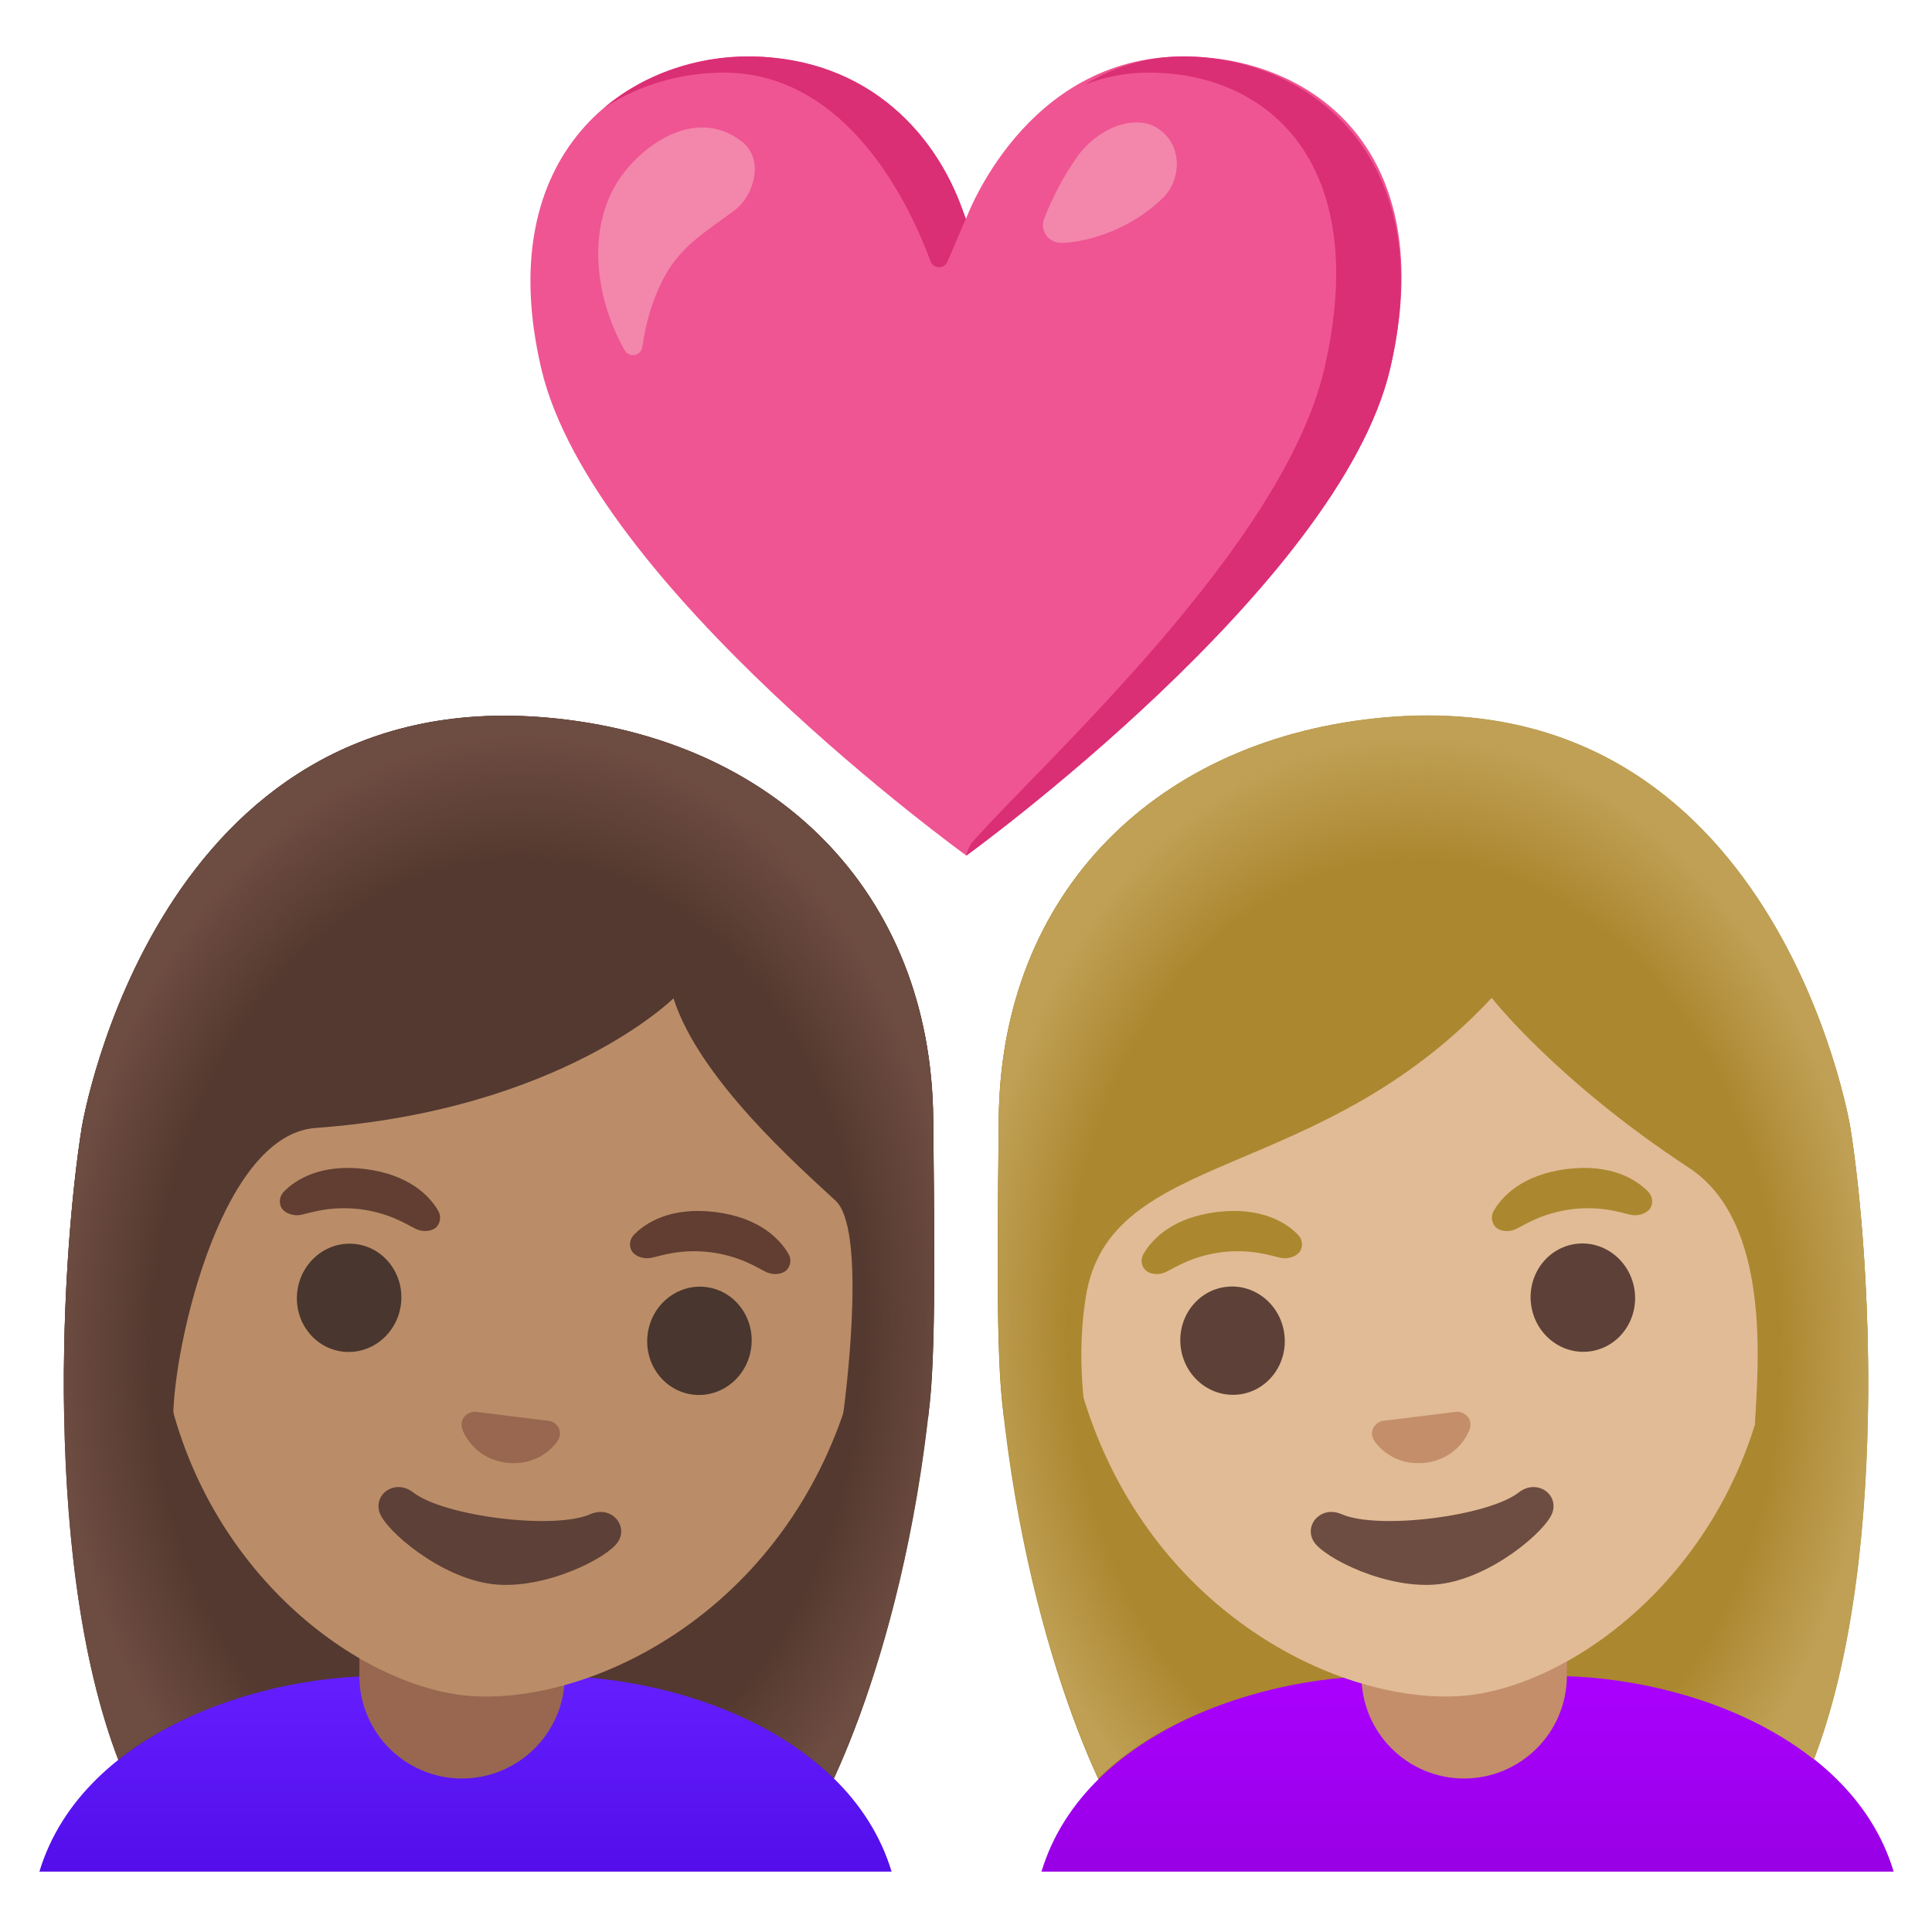 <svg viewBox="0 0 128 128" xmlns="http://www.w3.org/2000/svg">
  <defs>
    <linearGradient id="SVGID_1_" gradientTransform="matrix(-1 0 0 1 0 0)" gradientUnits="userSpaceOnUse" x1="-30.846" x2="-30.846" y1="123.518" y2="110.865">
      <stop offset="0" stop-color="#530EEB"/>
      <stop offset="1" stop-color="#651FFF"/>
    </linearGradient>
    <linearGradient id="SVGID_2_" gradientUnits="userSpaceOnUse" x1="97.236" x2="97.236" y1="123.518" y2="110.865">
      <stop offset="0" stop-color="#9900E6"/>
      <stop offset="1" stop-color="#AA00FF"/>
    </linearGradient>
    <radialGradient id="hairHighlights_1_" cx="38.019" cy="64.731" gradientTransform="matrix(0.999 0.05 -0.067 1.339 0 0)" gradientUnits="userSpaceOnUse" r="30.737">
      <stop offset="0.765" stop-color="#6D4C41" stop-opacity="0"/>
      <stop offset="0.966" stop-color="#6D4C41"/>
    </radialGradient>
    <radialGradient id="hairHighlights_2_" cx="-89.781" cy="69.492" gradientTransform="matrix(-0.999 0.05 0.067 1.339 0 0)" gradientUnits="userSpaceOnUse" r="30.737">
      <stop offset="0.765" stop-color="#BFA055" stop-opacity="0"/>
      <stop offset="0.966" stop-color="#BFA055"/>
    </radialGradient>
  </defs>
  <path id="hair_9_" d="M5.43,74.62 C5.49,74.36 10.38,45.28 36.23,47.54 C51.27,48.85 61.71,59.06 61.83,74.15 C61.87,79.47 62.05,88.66 61.61,92.84 C59.78,110.42 53.87,121.27 53.08,121.47 C48.92,122.49 11.74,124.82 8.99,119.24 C2.65,106.44 3.99,83.56 5.43,74.62 Z" fill="#543930"/>
  <path d="M27.08,111.11 L30.84,111.11 L34.6,111.11 C43.29,110.45 56.16,114.35 59.07,124 L30.85,124 L2.61,124 C5.52,114.36 18.39,110.45 27.08,111.11 Z" fill="url(#SVGID_1_)"/>
  <path id="neck_2_" d="M30.61,117.83 L30.61,117.83 C26.85,117.83 23.81,114.78 23.81,111.03 L23.81,106.49 L37.42,106.49 L37.42,111.03 C37.41,114.79 34.36,117.83 30.61,117.83 Z" fill="#99674F"/>
  <path d="M37.51,55.63 L37.51,55.63 L37.51,55.63 C25.36,54.14 13,61.79 10.64,80.95 C8.75,96.34 17.16,106.61 25.1,110.56 C26.99,111.5 28.86,112.09 30.55,112.3 C32.23,112.51 34.17,112.39 36.22,111.94 C44.88,110.04 55.55,102.1 57.45,86.69 C59.8,67.53 49.66,57.12 37.51,55.63 Z" fill="#BA8D68"/>
  <path id="nose_1_" d="M36.63,94.22 C36.56,94.18 36.49,94.15 36.41,94.14 L31.47,93.53 C31.39,93.53 31.32,93.54 31.24,93.56 C30.77,93.69 30.47,94.12 30.62,94.64 C30.77,95.16 31.58,96.67 33.56,96.91 C35.54,97.15 36.69,95.89 36.97,95.42 C37.25,94.95 37.06,94.46 36.63,94.22 Z" fill="#99674F"/>
  <path d="M29.03,80.21 C28.48,79.26 27.12,77.81 24.18,77.45 C21.24,77.09 19.57,78.16 18.81,78.95 C18.47,79.3 18.49,79.75 18.66,80.04 C18.82,80.31 19.34,80.61 19.97,80.48 C20.6,80.35 21.86,79.88 23.85,80.11 C25.84,80.37 26.95,81.13 27.53,81.41 C28.11,81.69 28.69,81.53 28.91,81.3 C29.14,81.06 29.27,80.63 29.03,80.21 Z" fill="#613E31"/>
  <path d="M52.23,83.06 C51.68,82.11 50.32,80.66 47.38,80.3 C44.44,79.94 42.77,81.01 42.01,81.8 C41.67,82.15 41.69,82.6 41.86,82.89 C42.02,83.16 42.54,83.46 43.17,83.33 C43.8,83.2 45.06,82.73 47.05,82.96 C49.04,83.22 50.15,83.98 50.73,84.26 C51.31,84.54 51.89,84.38 52.11,84.15 C52.35,83.91 52.48,83.48 52.23,83.06 Z" fill="#613E31"/>
  <path d="M46.777,85.27 C48.674,85.503 50.015,87.287 49.774,89.255 C49.532,91.223 47.799,92.629 45.902,92.396 C44.006,92.163 42.664,90.379 42.906,88.411 C43.147,86.444 44.881,85.037 46.777,85.27 Z" fill="#49362E"/>
  <path d="M23.568,82.421 C25.465,82.654 26.806,84.438 26.564,86.406 C26.323,88.374 24.589,89.78 22.693,89.547 C20.796,89.314 19.455,87.53 19.696,85.563 C19.938,83.595 21.671,82.188 23.568,82.421 Z" fill="#49362E"/>
  <path id="mouth_1_" d="M39.11,100.32 C36.72,101.37 29.44,100.47 27.38,98.88 C26.2,97.96 24.75,98.96 25.14,100.19 C25.52,101.39 29.17,104.53 32.61,104.95 C36.05,105.37 40.3,103.21 40.96,102.13 C41.63,101.04 40.48,99.72 39.11,100.32 Z" fill="#5D4037"/>
  <path id="hair_7_" d="M36.22,47.55 C10.37,45.29 5.49,74.36 5.43,74.62 C4.76,78.8 4.11,86.02 4.25,93.83 L11.49,94.34 C11.27,90.38 14.37,75.2 20.91,74.73 C37.18,73.54 44.62,66.14 44.62,66.14 C46.32,71.5 52.98,77.34 55.36,79.55 C57.31,81.36 56.2,91.24 55.83,93.95 L61.49,93.95 C61.53,93.59 61.57,93.23 61.61,92.86 C62.04,88.68 61.87,79.49 61.83,74.17 C61.7,59.06 51.26,48.86 36.22,47.55 Z" fill="#543930"/>
  <path id="hairHighlights" d="M61.82,74.15 C61.7,59.06 51.26,48.86 36.22,47.54 C10.37,45.29 5.49,74.36 5.43,74.62 C4.09,82.97 2.83,103.49 7.83,116.59 C13.16,112.35 21.11,110.65 27.08,111.11 L30.84,111.11 L34.6,111.11 C41.12,110.61 49.99,112.68 55.24,117.82 C57.36,113.23 60.38,104.53 61.59,92.84 C62.04,88.67 61.86,79.47 61.82,74.15 Z" fill="url(#hairHighlights_1_)"/>
  <path d="M78.41,3.74 C67.87,3.74 64,14.5 64,14.5 C64,14.5 60.18,3.74 49.57,3.74 C41.6,3.74 32.5,10.06 35.86,24.42 C39.22,38.78 64.02,56.68 64.02,56.68 C64.02,56.68 88.74,38.78 92.1,24.42 C95.46,10.06 87.02,3.74 78.41,3.74 Z" fill="#EF5592"/>
  <path d="M47.94,4.81 C56.21,4.81 60.32,13.7 61.65,17.31 C61.84,17.82 62.56,17.84 62.77,17.34 L63.98,14.51 C62.27,9.06 57.58,3.74 49.57,3.74 C46.25,3.74 42.75,4.84 40.02,7.15 C42.42,5.56 45.25,4.81 47.94,4.81 Z" fill="#DA2E75"/>
  <path d="M78.41,3.74 C75.86,3.74 73.71,4.48 71.9,5.59 C73.17,5.1 74.58,4.81 76.13,4.81 C83.93,4.81 90.9,10.72 87.75,24.39 C85.05,36.12 69.25,50.35 64.43,55.78 C64.12,56.13 64.02,56.69 64.02,56.69 C64.02,56.69 88.74,38.79 92.1,24.43 C95.46,10.06 86.38,3.74 78.41,3.74 Z" fill="#DA2E75"/>
  <path d="M41.4,11.36 C43.2,9.11 46.43,7.25 49.16,9.39 C50.64,10.55 49.99,12.93 48.67,13.93 C46.74,15.39 45.07,16.27 43.9,18.56 C43.2,19.94 42.77,21.44 42.56,22.98 C42.48,23.59 41.68,23.73 41.38,23.2 C39.34,19.6 38.77,14.65 41.4,11.36 Z" fill="#F386AB"/>
  <path d="M70.31,16.09 C69.46,16.09 68.87,15.27 69.18,14.48 C69.75,13.03 70.49,11.62 71.38,10.37 C72.7,8.52 75.2,7.45 76.79,8.56 C78.42,9.71 78.21,11.99 77.06,13.1 C74.61,15.49 71.53,16.09 70.31,16.09 Z" fill="#F386AB"/>
  <path id="hair_3_" d="M122.57,74.62 C122.51,74.36 117.62,45.28 91.77,47.54 C76.73,48.85 66.29,59.06 66.17,74.15 C66.13,79.47 65.95,88.66 66.39,92.84 C68.22,110.42 74.13,121.27 74.92,121.47 C79.08,122.49 116.26,124.82 119.01,119.24 C125.35,106.44 124.01,83.56 122.57,74.62 Z" fill="#AB872F"/>
  <path d="M101,111.11 L97.24,111.11 L93.48,111.11 C84.78,110.45 71.91,114.36 69,124 L97.23,124 L125.46,124 C122.57,114.36 109.69,110.45 101,111.11 Z" fill="url(#SVGID_2_)"/>
  <path id="neck" d="M97,117.83 L97,117.83 C93.24,117.83 90.2,114.78 90.2,111.03 L90.2,106.49 L103.81,106.49 L103.81,111.03 C103.8,114.79 100.75,117.83 97,117.83 Z" fill="#C48E6A"/>
  <path d="M90.49,55.63 L90.49,55.63 L90.49,55.63 C102.64,54.14 115,61.79 117.35,80.95 C119.24,96.34 110.83,106.61 102.89,110.56 C101,111.5 99.13,112.09 97.44,112.3 C95.76,112.51 93.82,112.39 91.77,111.94 C83.11,110.04 72.44,102.1 70.54,86.69 C68.2,67.53 78.34,57.12 90.49,55.63 Z" fill="#E0BB95"/>
  <path id="nose_177_" d="M91.37,94.22 C91.44,94.18 91.51,94.15 91.59,94.14 L96.53,93.53 C96.61,93.53 96.68,93.54 96.76,93.56 C97.23,93.69 97.53,94.12 97.38,94.64 C97.23,95.16 96.42,96.67 94.44,96.91 C92.46,97.15 91.31,95.89 91.03,95.42 C90.75,94.95 90.94,94.46 91.37,94.22 Z" fill="#C48E6A"/>
  <path d="M98.97,80.21 C99.52,79.26 100.88,77.81 103.82,77.45 C106.76,77.09 108.43,78.16 109.19,78.95 C109.53,79.3 109.51,79.75 109.34,80.04 C109.18,80.31 108.66,80.61 108.03,80.48 C107.4,80.35 106.14,79.88 104.15,80.11 C102.16,80.37 101.05,81.13 100.47,81.41 C99.89,81.69 99.31,81.53 99.09,81.3 C98.86,81.06 98.73,80.63 98.97,80.21 Z" fill="#AB872F"/>
  <path d="M75.77,83.06 C76.32,82.11 77.68,80.66 80.62,80.3 C83.56,79.94 85.23,81.01 85.99,81.8 C86.33,82.15 86.31,82.6 86.14,82.89 C85.98,83.16 85.46,83.46 84.83,83.33 C84.2,83.2 82.94,82.73 80.95,82.96 C78.96,83.22 77.85,83.98 77.27,84.26 C76.69,84.54 76.11,84.38 75.89,84.15 C75.65,83.91 75.52,83.48 75.77,83.06 Z" fill="#AB872F"/>
  <path d="M85.093,88.402 C85.335,90.369 83.993,92.153 82.097,92.386 C80.2,92.619 78.467,91.213 78.225,89.245 C77.983,87.277 79.325,85.493 81.222,85.26 C83.118,85.027 84.852,86.434 85.093,88.402 Z" fill="#5D4037"/>
  <path d="M108.302,85.551 C108.544,87.519 107.202,89.303 105.306,89.536 C103.409,89.769 101.676,88.362 101.434,86.394 C101.192,84.426 102.534,82.642 104.43,82.409 C106.327,82.176 108.06,83.583 108.302,85.551 Z" fill="#5D4037"/>
  <path id="mouth_103_" d="M88.89,100.32 C91.28,101.37 98.56,100.47 100.62,98.88 C101.8,97.96 103.25,98.96 102.86,100.19 C102.48,101.39 98.83,104.53 95.39,104.95 C91.95,105.37 87.7,103.21 87.04,102.13 C86.37,101.04 87.52,99.72 88.89,100.32 Z" fill="#6D4C41"/>
  <path id="hair" d="M123.74,94.36 C123.92,86.34 123.26,78.89 122.57,74.62 C122.51,74.36 117.62,45.28 91.77,47.54 C76.73,48.85 66.29,59.06 66.17,74.15 C66.13,79.47 65.95,88.66 66.39,92.84 C66.43,93.21 66.47,93.57 66.51,93.93 L71.94,93.93 C71.57,91.23 71.52,88.6 71.93,85.97 C73.46,76.04 87.25,78.54 98.83,66.11 C98.83,66.11 103.11,71.6 111.9,77.37 C117.34,80.94 116.49,90.37 116.27,94.33 L123.74,94.36 Z" fill="#AB872F"/>
  <path id="hairHighlights_4_" d="M66.18,74.13 C66.3,59.04 76.74,48.84 91.78,47.52 C117.63,45.26 122.52,74.34 122.58,74.6 C123.92,82.95 125.18,103.47 120.18,116.57 C114.85,112.33 106.9,110.63 100.93,111.09 L97.17,111.09 L93.41,111.09 C86.89,110.59 78.02,112.66 72.77,117.8 C70.65,113.21 67.63,104.51 66.42,92.82 C65.96,88.65 66.14,79.45 66.18,74.13 Z" fill="url(#hairHighlights_2_)"/>
</svg>